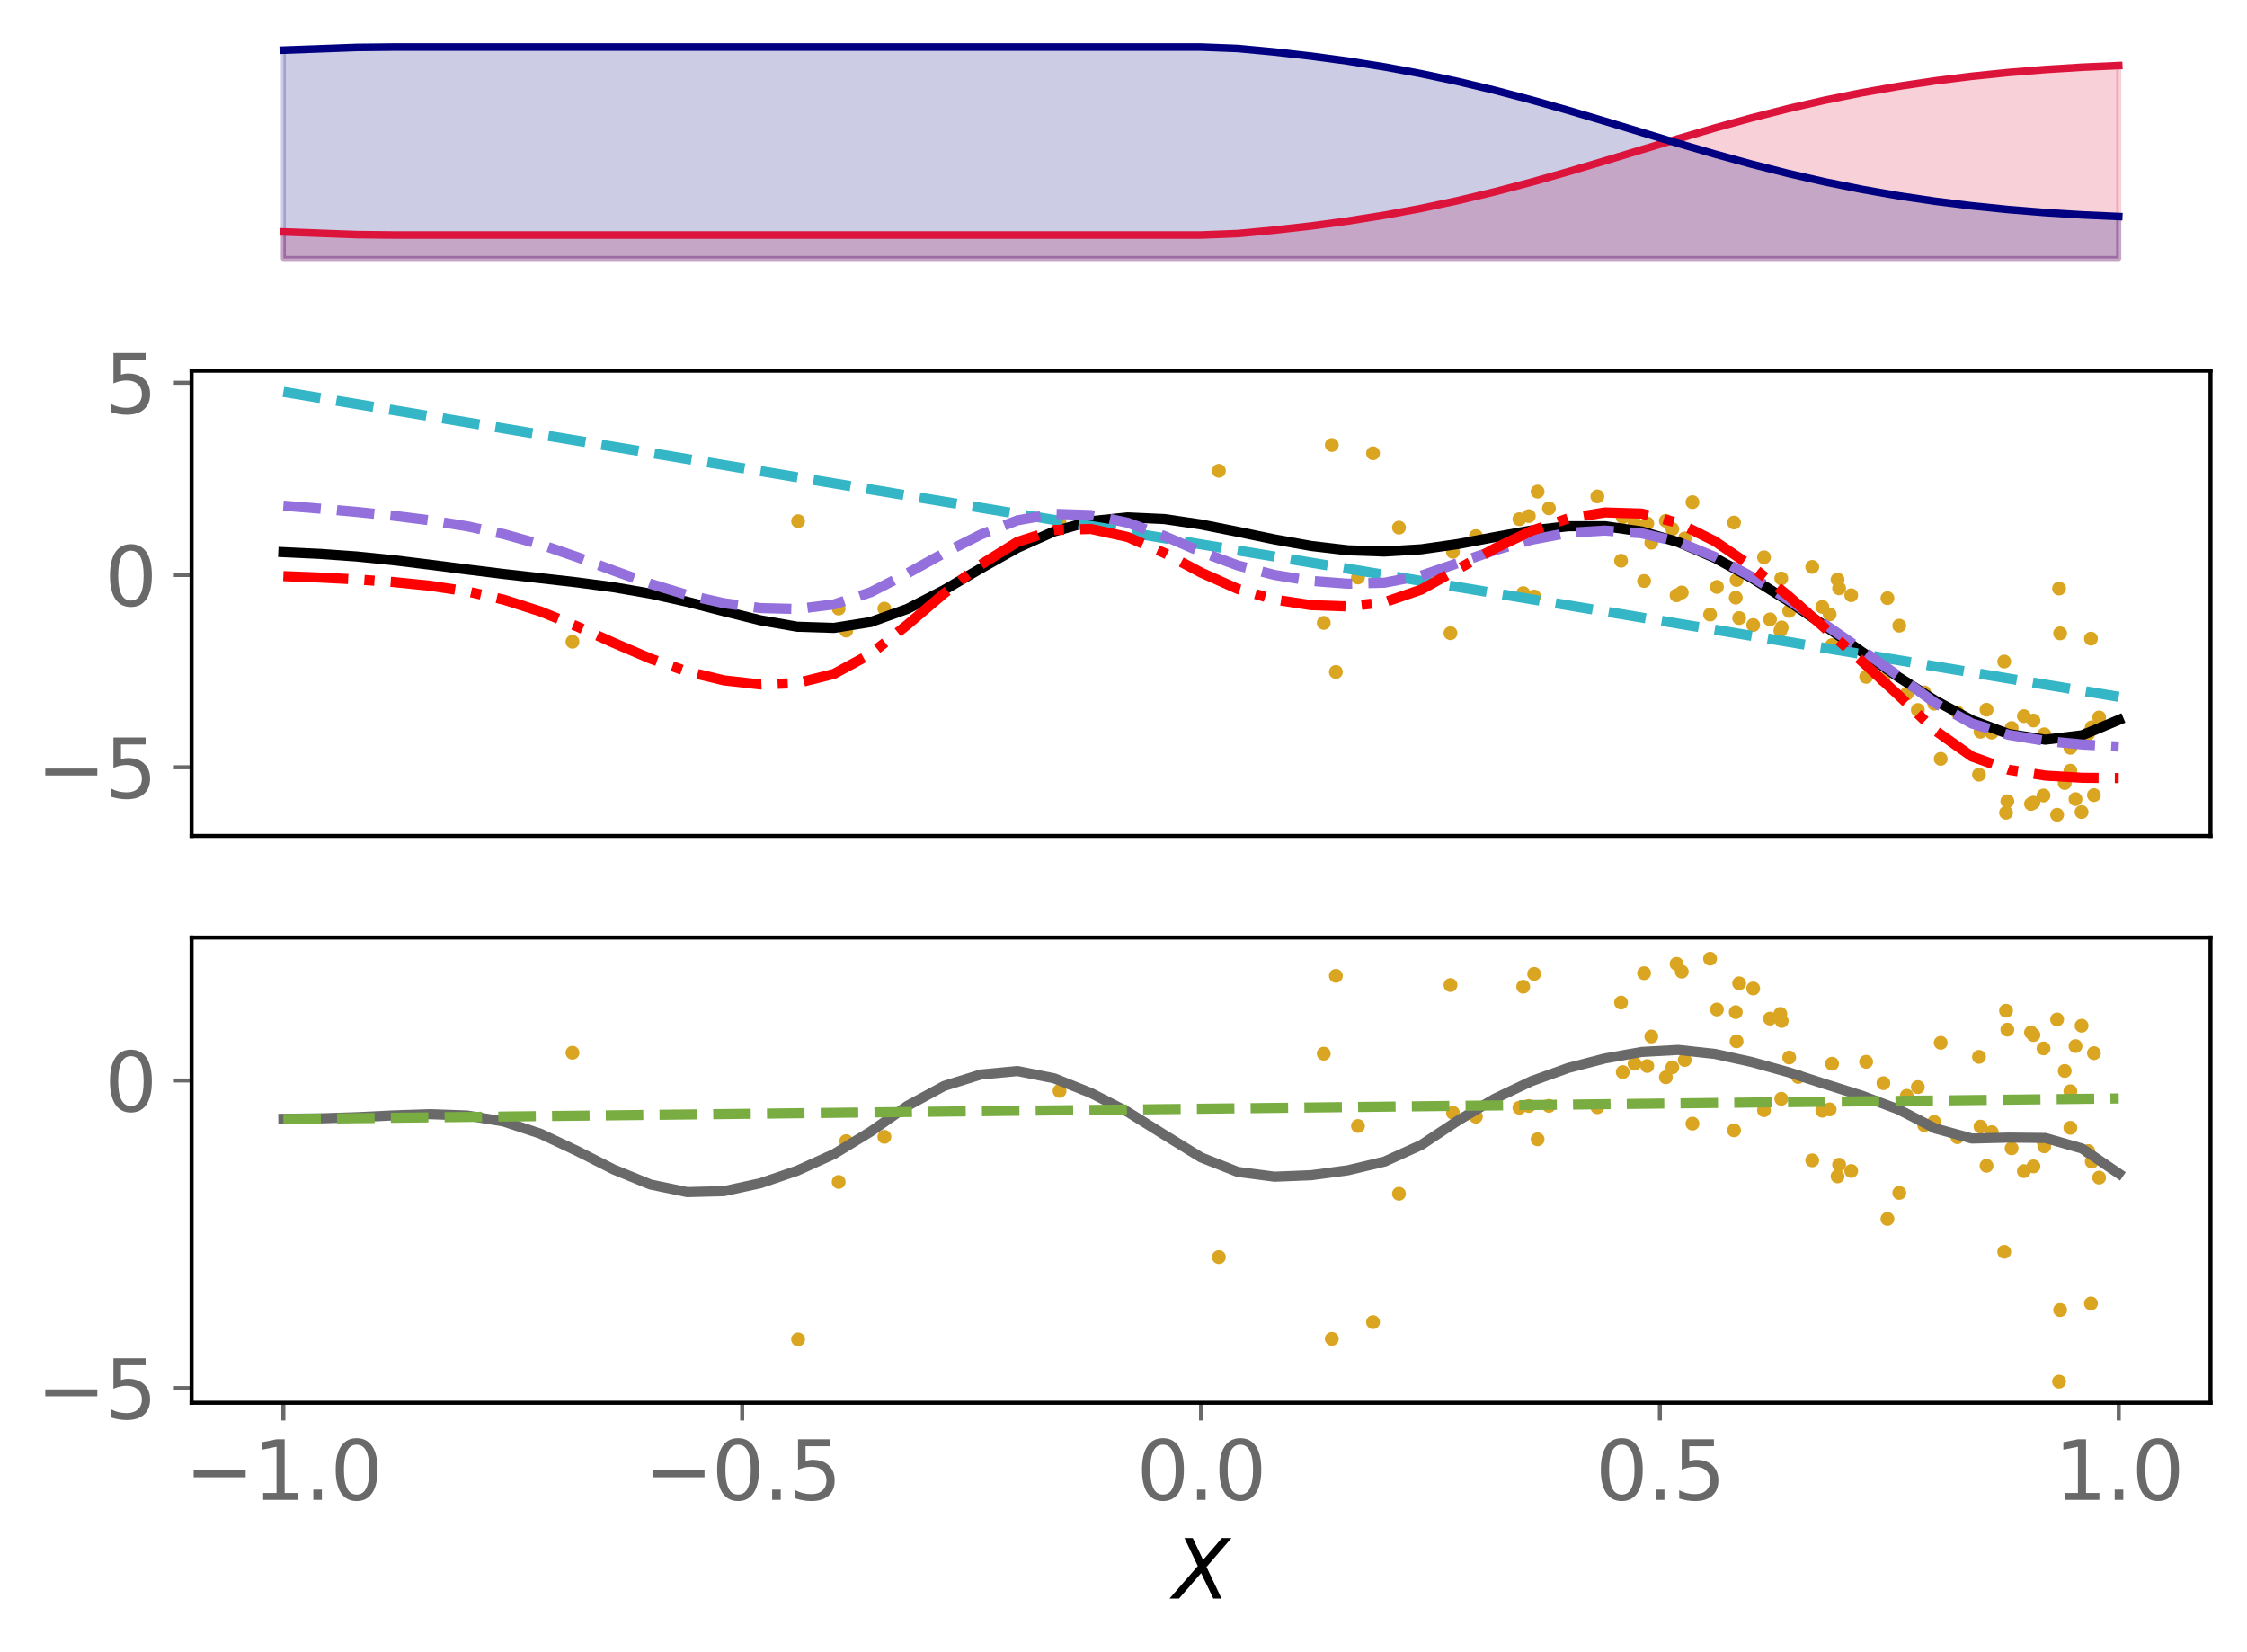 <?xml version="1.0" encoding="utf-8" standalone="no"?>
<!DOCTYPE svg PUBLIC "-//W3C//DTD SVG 1.1//EN"
  "http://www.w3.org/Graphics/SVG/1.1/DTD/svg11.dtd">
<svg xmlns:xlink="http://www.w3.org/1999/xlink" width="443.207pt" height="325.85pt" viewBox="0 0 443.207 325.85" xmlns="http://www.w3.org/2000/svg" version="1.1">
 <defs>
  <style type="text/css">*{stroke-linejoin: round; stroke-linecap: butt}</style>
 </defs>
 <g id="figure_1">
  <g id="patch_1">
   <path d="M 0 325.85 
L 443.207 325.85 
L 443.207 0 
L 0 0 
z
" style="fill: #ffffff"/>
  </g>
  <g id="axes_1">
   <g id="patch_2">
    <path d="M 37.788 53.075 
L 436.007 53.075 
L 436.007 7.2 
L 37.788 7.2 
z
" style="fill: #ffffff"/>
   </g>
   <g id="PolyCollection_1">
    <defs>
     <path id="m81de3c276e" d="M 55.888 -274.86 
L 55.888 -280.101 
L 63.129 -279.838 
L 70.369 -279.569 
L 77.609 -279.494 
L 84.85 -279.494 
L 92.09 -279.494 
L 99.331 -279.494 
L 106.571 -279.494 
L 113.811 -279.494 
L 121.052 -279.494 
L 128.292 -279.494 
L 135.532 -279.494 
L 142.773 -279.494 
L 150.013 -279.494 
L 157.254 -279.494 
L 164.494 -279.494 
L 171.734 -279.494 
L 178.975 -279.494 
L 186.215 -279.494 
L 193.455 -279.494 
L 200.696 -279.494 
L 207.936 -279.494 
L 215.176 -279.494 
L 222.417 -279.494 
L 229.657 -279.494 
L 236.898 -279.494 
L 244.138 -279.775 
L 251.378 -280.457 
L 258.619 -281.277 
L 265.859 -282.256 
L 273.099 -283.41 
L 280.34 -284.752 
L 287.58 -286.29 
L 294.82 -288.019 
L 302.061 -289.922 
L 309.301 -291.97 
L 316.541 -294.117 
L 323.782 -296.311 
L 331.022 -298.492 
L 338.263 -300.603 
L 345.503 -302.597 
L 352.743 -304.434 
L 359.984 -306.09 
L 367.224 -307.554 
L 374.464 -308.823 
L 381.705 -309.904 
L 388.945 -310.808 
L 396.185 -311.548 
L 403.426 -312.137 
L 410.666 -312.59 
L 417.907 -312.917 
L 417.907 -274.86 
L 417.907 -274.86 
L 410.666 -274.86 
L 403.426 -274.86 
L 396.185 -274.86 
L 388.945 -274.86 
L 381.705 -274.86 
L 374.464 -274.86 
L 367.224 -274.86 
L 359.984 -274.86 
L 352.743 -274.86 
L 345.503 -274.86 
L 338.263 -274.86 
L 331.022 -274.86 
L 323.782 -274.86 
L 316.541 -274.86 
L 309.301 -274.86 
L 302.061 -274.86 
L 294.82 -274.86 
L 287.58 -274.86 
L 280.34 -274.86 
L 273.099 -274.86 
L 265.859 -274.86 
L 258.619 -274.86 
L 251.378 -274.86 
L 244.138 -274.86 
L 236.898 -274.86 
L 229.657 -274.86 
L 222.417 -274.86 
L 215.176 -274.86 
L 207.936 -274.86 
L 200.696 -274.86 
L 193.455 -274.86 
L 186.215 -274.86 
L 178.975 -274.86 
L 171.734 -274.86 
L 164.494 -274.86 
L 157.254 -274.86 
L 150.013 -274.86 
L 142.773 -274.86 
L 135.532 -274.86 
L 128.292 -274.86 
L 121.052 -274.86 
L 113.811 -274.86 
L 106.571 -274.86 
L 99.331 -274.86 
L 92.09 -274.86 
L 84.85 -274.86 
L 77.609 -274.86 
L 70.369 -274.86 
L 63.129 -274.86 
L 55.888 -274.86 
z
" style="stroke: #dc143c; stroke-opacity: 0.2"/>
    </defs>
    <g clip-path="url(#p1c54d9ec17)">
     <use xlink:href="#m81de3c276e" x="0" y="325.85" style="fill: #dc143c; fill-opacity: 0.2; stroke: #dc143c; stroke-opacity: 0.2"/>
    </g>
   </g>
   <g id="PolyCollection_2">
    <defs>
     <path id="m0435f85a97" d="M 55.888 -274.86 
L 55.888 -315.958 
L 63.129 -316.22 
L 70.369 -316.49 
L 77.609 -316.565 
L 84.85 -316.565 
L 92.09 -316.565 
L 99.331 -316.565 
L 106.571 -316.565 
L 113.811 -316.565 
L 121.052 -316.565 
L 128.292 -316.565 
L 135.532 -316.565 
L 142.773 -316.565 
L 150.013 -316.565 
L 157.254 -316.565 
L 164.494 -316.565 
L 171.734 -316.565 
L 178.975 -316.565 
L 186.215 -316.565 
L 193.455 -316.565 
L 200.696 -316.565 
L 207.936 -316.565 
L 215.176 -316.565 
L 222.417 -316.565 
L 229.657 -316.565 
L 236.898 -316.565 
L 244.138 -316.284 
L 251.378 -315.602 
L 258.619 -314.781 
L 265.859 -313.803 
L 273.099 -312.649 
L 280.34 -311.307 
L 287.58 -309.769 
L 294.82 -308.04 
L 302.061 -306.136 
L 309.301 -304.089 
L 316.541 -301.941 
L 323.782 -299.748 
L 331.022 -297.567 
L 338.263 -295.455 
L 345.503 -293.462 
L 352.743 -291.625 
L 359.984 -289.968 
L 367.224 -288.505 
L 374.464 -287.235 
L 381.705 -286.154 
L 388.945 -285.251 
L 396.185 -284.511 
L 403.426 -283.921 
L 410.666 -283.469 
L 417.907 -283.142 
L 417.907 -274.86 
L 417.907 -274.86 
L 410.666 -274.86 
L 403.426 -274.86 
L 396.185 -274.86 
L 388.945 -274.86 
L 381.705 -274.86 
L 374.464 -274.86 
L 367.224 -274.86 
L 359.984 -274.86 
L 352.743 -274.86 
L 345.503 -274.86 
L 338.263 -274.86 
L 331.022 -274.86 
L 323.782 -274.86 
L 316.541 -274.86 
L 309.301 -274.86 
L 302.061 -274.86 
L 294.82 -274.86 
L 287.58 -274.86 
L 280.34 -274.86 
L 273.099 -274.86 
L 265.859 -274.86 
L 258.619 -274.86 
L 251.378 -274.86 
L 244.138 -274.86 
L 236.898 -274.86 
L 229.657 -274.86 
L 222.417 -274.86 
L 215.176 -274.86 
L 207.936 -274.86 
L 200.696 -274.86 
L 193.455 -274.86 
L 186.215 -274.86 
L 178.975 -274.86 
L 171.734 -274.86 
L 164.494 -274.86 
L 157.254 -274.86 
L 150.013 -274.86 
L 142.773 -274.86 
L 135.532 -274.86 
L 128.292 -274.86 
L 121.052 -274.86 
L 113.811 -274.86 
L 106.571 -274.86 
L 99.331 -274.86 
L 92.09 -274.86 
L 84.85 -274.86 
L 77.609 -274.86 
L 70.369 -274.86 
L 63.129 -274.86 
L 55.888 -274.86 
z
" style="stroke: #000080; stroke-opacity: 0.2"/>
    </defs>
    <g clip-path="url(#p1c54d9ec17)">
     <use xlink:href="#m0435f85a97" x="0" y="325.85" style="fill: #000080; fill-opacity: 0.2; stroke: #000080; stroke-opacity: 0.2"/>
    </g>
   </g>
   <g id="matplotlib.axis_1"/>
   <g id="matplotlib.axis_2"/>
   <g id="line2d_1">
    <path d="M 55.888 45.749 
L 63.129 46.012 
L 70.369 46.281 
L 77.609 46.356 
L 84.85 46.356 
L 92.09 46.356 
L 99.331 46.356 
L 106.571 46.356 
L 113.811 46.356 
L 121.052 46.356 
L 128.292 46.356 
L 135.532 46.356 
L 142.773 46.356 
L 150.013 46.356 
L 157.254 46.356 
L 164.494 46.356 
L 171.734 46.356 
L 178.975 46.356 
L 186.215 46.356 
L 193.455 46.356 
L 200.696 46.356 
L 207.936 46.356 
L 215.176 46.356 
L 222.417 46.356 
L 229.657 46.356 
L 236.898 46.356 
L 244.138 46.075 
L 251.378 45.393 
L 258.619 44.573 
L 265.859 43.594 
L 273.099 42.44 
L 280.34 41.098 
L 287.58 39.56 
L 294.82 37.831 
L 302.061 35.928 
L 309.301 33.88 
L 316.541 31.733 
L 323.782 29.539 
L 331.022 27.358 
L 338.263 25.247 
L 345.503 23.253 
L 352.743 21.416 
L 359.984 19.76 
L 367.224 18.296 
L 374.464 17.027 
L 381.705 15.946 
L 388.945 15.042 
L 396.185 14.302 
L 403.426 13.713 
L 410.666 13.26 
L 417.907 12.933 
" clip-path="url(#p1c54d9ec17)" style="fill: none; stroke: #dc143c; stroke-width: 1.5; stroke-linecap: square"/>
   </g>
   <g id="line2d_2">
    <path d="M 55.888 9.892 
L 63.129 9.63 
L 70.369 9.36 
L 77.609 9.285 
L 84.85 9.285 
L 92.09 9.285 
L 99.331 9.285 
L 106.571 9.285 
L 113.811 9.285 
L 121.052 9.285 
L 128.292 9.285 
L 135.532 9.285 
L 142.773 9.285 
L 150.013 9.285 
L 157.254 9.285 
L 164.494 9.285 
L 171.734 9.285 
L 178.975 9.285 
L 186.215 9.285 
L 193.455 9.285 
L 200.696 9.285 
L 207.936 9.285 
L 215.176 9.285 
L 222.417 9.285 
L 229.657 9.285 
L 236.898 9.285 
L 244.138 9.566 
L 251.378 10.248 
L 258.619 11.069 
L 265.859 12.047 
L 273.099 13.201 
L 280.34 14.543 
L 287.58 16.081 
L 294.82 17.81 
L 302.061 19.714 
L 309.301 21.761 
L 316.541 23.909 
L 323.782 26.102 
L 331.022 28.283 
L 338.263 30.395 
L 345.503 32.388 
L 352.743 34.225 
L 359.984 35.882 
L 367.224 37.345 
L 374.464 38.615 
L 381.705 39.696 
L 388.945 40.599 
L 396.185 41.339 
L 403.426 41.929 
L 410.666 42.381 
L 417.907 42.708 
" clip-path="url(#p1c54d9ec17)" style="fill: none; stroke: #000080; stroke-width: 1.5; stroke-linecap: square"/>
   </g>
  </g>
  <g id="axes_2">
   <g id="patch_3">
    <path d="M 37.788 164.878 
L 436.007 164.878 
L 436.007 73.127 
L 37.788 73.127 
z
" style="fill: #ffffff"/>
   </g>
   <g id="PathCollection_1">
    <defs>
     <path id="mc28486952a" d="M 0 0.866 
C 0.23 0.866 0.45 0.775 0.612 0.612 
C 0.775 0.45 0.866 0.23 0.866 0 
C 0.866 -0.23 0.775 -0.45 0.612 -0.612 
C 0.45 -0.775 0.23 -0.866 0 -0.866 
C -0.23 -0.866 -0.45 -0.775 -0.612 -0.612 
C -0.775 -0.45 -0.866 -0.23 -0.866 0 
C -0.866 0.23 -0.775 0.45 -0.612 0.612 
C -0.45 0.775 -0.23 0.866 0 0.866 
z
" style="stroke: #daa520"/>
    </defs>
    <g clip-path="url(#p7377cb7933)">
     <use xlink:href="#mc28486952a" x="324.91" y="103.258" style="fill: #daa520; stroke: #daa520"/>
     <use xlink:href="#mc28486952a" x="302.603" y="117.642" style="fill: #daa520; stroke: #daa520"/>
     <use xlink:href="#mc28486952a" x="342.025" y="103.069" style="fill: #daa520; stroke: #daa520"/>
     <use xlink:href="#mc28486952a" x="361.362" y="127.237" style="fill: #daa520; stroke: #daa520"/>
     <use xlink:href="#mc28486952a" x="261.102" y="122.862" style="fill: #daa520; stroke: #daa520"/>
     <use xlink:href="#mc28486952a" x="406.134" y="116.078" style="fill: #daa520; stroke: #daa520"/>
     <use xlink:href="#mc28486952a" x="325.71" y="107.052" style="fill: #daa520; stroke: #daa520"/>
     <use xlink:href="#mc28486952a" x="329.852" y="104.355" style="fill: #daa520; stroke: #daa520"/>
     <use xlink:href="#mc28486952a" x="390.638" y="144.329" style="fill: #daa520; stroke: #daa520"/>
     <use xlink:href="#mc28486952a" x="407.254" y="154.452" style="fill: #daa520; stroke: #daa520"/>
     <use xlink:href="#mc28486952a" x="390.346" y="152.799" style="fill: #daa520; stroke: #daa520"/>
     <use xlink:href="#mc28486952a" x="320.078" y="102.039" style="fill: #daa520; stroke: #daa520"/>
     <use xlink:href="#mc28486952a" x="343.039" y="121.909" style="fill: #daa520; stroke: #daa520"/>
     <use xlink:href="#mc28486952a" x="360.89" y="121.181" style="fill: #daa520; stroke: #daa520"/>
     <use xlink:href="#mc28486952a" x="403.071" y="156.901" style="fill: #daa520; stroke: #daa520"/>
     <use xlink:href="#mc28486952a" x="351.345" y="114.096" style="fill: #daa520; stroke: #daa520"/>
     <use xlink:href="#mc28486952a" x="342.528" y="114.395" style="fill: #daa520; stroke: #daa520"/>
     <use xlink:href="#mc28486952a" x="413.015" y="156.836" style="fill: #daa520; stroke: #daa520"/>
     <use xlink:href="#mc28486952a" x="406.347" y="124.925" style="fill: #daa520; stroke: #daa520"/>
     <use xlink:href="#mc28486952a" x="409.381" y="157.615" style="fill: #daa520; stroke: #daa520"/>
     <use xlink:href="#mc28486952a" x="399.197" y="141.253" style="fill: #daa520; stroke: #daa520"/>
     <use xlink:href="#mc28486952a" x="362.447" y="114.322" style="fill: #daa520; stroke: #daa520"/>
     <use xlink:href="#mc28486952a" x="359.443" y="119.71" style="fill: #daa520; stroke: #daa520"/>
     <use xlink:href="#mc28486952a" x="401.089" y="142.122" style="fill: #daa520; stroke: #daa520"/>
     <use xlink:href="#mc28486952a" x="299.692" y="102.407" style="fill: #daa520; stroke: #daa520"/>
     <use xlink:href="#mc28486952a" x="331.715" y="116.853" style="fill: #daa520; stroke: #daa520"/>
     <use xlink:href="#mc28486952a" x="395.936" y="158.032" style="fill: #daa520; stroke: #daa520"/>
     <use xlink:href="#mc28486952a" x="291.114" y="105.745" style="fill: #daa520; stroke: #daa520"/>
     <use xlink:href="#mc28486952a" x="332.304" y="106.208" style="fill: #daa520; stroke: #daa520"/>
     <use xlink:href="#mc28486952a" x="208.989" y="103.114" style="fill: #daa520; stroke: #daa520"/>
     <use xlink:href="#mc28486952a" x="352.908" y="120.508" style="fill: #daa520; stroke: #daa520"/>
     <use xlink:href="#mc28486952a" x="412.426" y="125.97" style="fill: #daa520; stroke: #daa520"/>
     <use xlink:href="#mc28486952a" x="286.583" y="108.852" style="fill: #daa520; stroke: #daa520"/>
     <use xlink:href="#mc28486952a" x="301.549" y="101.794" style="fill: #daa520; stroke: #daa520"/>
     <use xlink:href="#mc28486952a" x="333.827" y="99.047" style="fill: #daa520; stroke: #daa520"/>
     <use xlink:href="#mc28486952a" x="330.693" y="117.421" style="fill: #daa520; stroke: #daa520"/>
     <use xlink:href="#mc28486952a" x="267.854" y="113.905" style="fill: #daa520; stroke: #daa520"/>
     <use xlink:href="#mc28486952a" x="319.741" y="110.604" style="fill: #daa520; stroke: #daa520"/>
     <use xlink:href="#mc28486952a" x="395.321" y="130.489" style="fill: #daa520; stroke: #daa520"/>
     <use xlink:href="#mc28486952a" x="263.493" y="132.538" style="fill: #daa520; stroke: #daa520"/>
     <use xlink:href="#mc28486952a" x="414.038" y="141.501" style="fill: #daa520; stroke: #daa520"/>
     <use xlink:href="#mc28486952a" x="165.422" y="120.036" style="fill: #daa520; stroke: #daa520"/>
     <use xlink:href="#mc28486952a" x="408.368" y="152.003" style="fill: #daa520; stroke: #daa520"/>
     <use xlink:href="#mc28486952a" x="305.519" y="100.27" style="fill: #daa520; stroke: #daa520"/>
     <use xlink:href="#mc28486952a" x="240.418" y="92.868" style="fill: #daa520; stroke: #daa520"/>
     <use xlink:href="#mc28486952a" x="379.536" y="136.569" style="fill: #daa520; stroke: #daa520"/>
     <use xlink:href="#mc28486952a" x="349.124" y="122.166" style="fill: #daa520; stroke: #daa520"/>
     <use xlink:href="#mc28486952a" x="338.65" y="115.77" style="fill: #daa520; stroke: #daa520"/>
     <use xlink:href="#mc28486952a" x="362.755" y="116.038" style="fill: #daa520; stroke: #daa520"/>
     <use xlink:href="#mc28486952a" x="368.085" y="133.51" style="fill: #daa520; stroke: #daa520"/>
     <use xlink:href="#mc28486952a" x="374.619" y="123.412" style="fill: #daa520; stroke: #daa520"/>
     <use xlink:href="#mc28486952a" x="357.456" y="111.816" style="fill: #daa520; stroke: #daa520"/>
     <use xlink:href="#mc28486952a" x="381.505" y="138.799" style="fill: #daa520; stroke: #daa520"/>
     <use xlink:href="#mc28486952a" x="342.367" y="117.886" style="fill: #daa520; stroke: #daa520"/>
     <use xlink:href="#mc28486952a" x="410.575" y="160.169" style="fill: #daa520; stroke: #daa520"/>
     <use xlink:href="#mc28486952a" x="372.288" y="117.986" style="fill: #daa520; stroke: #daa520"/>
     <use xlink:href="#mc28486952a" x="365.139" y="117.403" style="fill: #daa520; stroke: #daa520"/>
     <use xlink:href="#mc28486952a" x="300.447" y="116.984" style="fill: #daa520; stroke: #daa520"/>
     <use xlink:href="#mc28486952a" x="324.285" y="114.604" style="fill: #daa520; stroke: #daa520"/>
     <use xlink:href="#mc28486952a" x="405.751" y="160.707" style="fill: #daa520; stroke: #daa520"/>
     <use xlink:href="#mc28486952a" x="411.884" y="144.749" style="fill: #daa520; stroke: #daa520"/>
     <use xlink:href="#mc28486952a" x="354.675" y="119.635" style="fill: #daa520; stroke: #daa520"/>
     <use xlink:href="#mc28486952a" x="391.827" y="139.984" style="fill: #daa520; stroke: #daa520"/>
     <use xlink:href="#mc28486952a" x="392.857" y="144.505" style="fill: #daa520; stroke: #daa520"/>
     <use xlink:href="#mc28486952a" x="262.692" y="87.772" style="fill: #daa520; stroke: #daa520"/>
     <use xlink:href="#mc28486952a" x="378.284" y="140.044" style="fill: #daa520; stroke: #daa520"/>
     <use xlink:href="#mc28486952a" x="376.1" y="136.833" style="fill: #daa520; stroke: #daa520"/>
     <use xlink:href="#mc28486952a" x="174.437" y="120.05" style="fill: #daa520; stroke: #daa520"/>
     <use xlink:href="#mc28486952a" x="347.935" y="109.924" style="fill: #daa520; stroke: #daa520"/>
     <use xlink:href="#mc28486952a" x="403.131" y="145.329" style="fill: #daa520; stroke: #daa520"/>
     <use xlink:href="#mc28486952a" x="337.3" y="121.222" style="fill: #daa520; stroke: #daa520"/>
     <use xlink:href="#mc28486952a" x="345.801" y="123.288" style="fill: #daa520; stroke: #daa520"/>
     <use xlink:href="#mc28486952a" x="408.367" y="147.499" style="fill: #daa520; stroke: #daa520"/>
     <use xlink:href="#mc28486952a" x="395.676" y="160.305" style="fill: #daa520; stroke: #daa520"/>
     <use xlink:href="#mc28486952a" x="112.913" y="126.583" style="fill: #daa520; stroke: #daa520"/>
     <use xlink:href="#mc28486952a" x="275.937" y="104.074" style="fill: #daa520; stroke: #daa520"/>
     <use xlink:href="#mc28486952a" x="270.822" y="89.407" style="fill: #daa520; stroke: #daa520"/>
     <use xlink:href="#mc28486952a" x="400.601" y="158.566" style="fill: #daa520; stroke: #daa520"/>
     <use xlink:href="#mc28486952a" x="166.908" y="124.388" style="fill: #daa520; stroke: #daa520"/>
     <use xlink:href="#mc28486952a" x="351.164" y="124.413" style="fill: #daa520; stroke: #daa520"/>
     <use xlink:href="#mc28486952a" x="382.791" y="149.679" style="fill: #daa520; stroke: #daa520"/>
     <use xlink:href="#mc28486952a" x="371.489" y="133.98" style="fill: #daa520; stroke: #daa520"/>
     <use xlink:href="#mc28486952a" x="403.221" y="144.841" style="fill: #daa520; stroke: #daa520"/>
     <use xlink:href="#mc28486952a" x="286.096" y="124.895" style="fill: #daa520; stroke: #daa520"/>
     <use xlink:href="#mc28486952a" x="303.282" y="96.972" style="fill: #daa520; stroke: #daa520"/>
     <use xlink:href="#mc28486952a" x="412.586" y="143.451" style="fill: #daa520; stroke: #daa520"/>
     <use xlink:href="#mc28486952a" x="315.07" y="97.915" style="fill: #daa520; stroke: #daa520"/>
     <use xlink:href="#mc28486952a" x="157.42" y="102.805" style="fill: #daa520; stroke: #daa520"/>
     <use xlink:href="#mc28486952a" x="351.43" y="123.765" style="fill: #daa520; stroke: #daa520"/>
     <use xlink:href="#mc28486952a" x="322.408" y="103.216" style="fill: #daa520; stroke: #daa520"/>
     <use xlink:href="#mc28486952a" x="401.083" y="158.315" style="fill: #daa520; stroke: #daa520"/>
     <use xlink:href="#mc28486952a" x="386.085" y="140.54" style="fill: #daa520; stroke: #daa520"/>
     <use xlink:href="#mc28486952a" x="328.587" y="102.732" style="fill: #daa520; stroke: #daa520"/>
     <use xlink:href="#mc28486952a" x="396.777" y="143.597" style="fill: #daa520; stroke: #daa520"/>
    </g>
   </g>
   <g id="matplotlib.axis_3"/>
   <g id="matplotlib.axis_4">
    <g id="ytick_1">
     <g id="line2d_3">
      <defs>
       <path id="m92ecf123d5" d="M 0 0 
L -3.5 0 
" style="stroke: #696969; stroke-width: 0.8"/>
      </defs>
      <g>
       <use xlink:href="#m92ecf123d5" x="37.788" y="151.337" style="fill: #696969; stroke: #696969; stroke-width: 0.8"/>
      </g>
     </g>
     <g id="text_1">
      <!-- −5 -->
      <g style="fill: #696969" transform="translate(7.2 157.415) scale(0.16 -0.16)">
       <defs>
        <path id="DejaVuSans-2212" d="M 678 2272 
L 4684 2272 
L 4684 1741 
L 678 1741 
L 678 2272 
z
" transform="scale(0.016)"/>
        <path id="DejaVuSans-35" d="M 691 4666 
L 3169 4666 
L 3169 4134 
L 1269 4134 
L 1269 2991 
Q 1406 3038 1543 3061 
Q 1681 3084 1819 3084 
Q 2600 3084 3056 2656 
Q 3513 2228 3513 1497 
Q 3513 744 3044 326 
Q 2575 -91 1722 -91 
Q 1428 -91 1123 -41 
Q 819 9 494 109 
L 494 744 
Q 775 591 1075 516 
Q 1375 441 1709 441 
Q 2250 441 2565 725 
Q 2881 1009 2881 1497 
Q 2881 1984 2565 2268 
Q 2250 2553 1709 2553 
Q 1456 2553 1204 2497 
Q 953 2441 691 2322 
L 691 4666 
z
" transform="scale(0.016)"/>
       </defs>
       <use xlink:href="#DejaVuSans-2212"/>
       <use xlink:href="#DejaVuSans-35" x="83.789"/>
      </g>
     </g>
    </g>
    <g id="ytick_2">
     <g id="line2d_4">
      <g>
       <use xlink:href="#m92ecf123d5" x="37.788" y="113.418" style="fill: #696969; stroke: #696969; stroke-width: 0.8"/>
      </g>
     </g>
     <g id="text_2">
      <!-- 0 -->
      <g style="fill: #696969" transform="translate(20.608 119.497) scale(0.16 -0.16)">
       <defs>
        <path id="DejaVuSans-30" d="M 2034 4250 
Q 1547 4250 1301 3770 
Q 1056 3291 1056 2328 
Q 1056 1369 1301 889 
Q 1547 409 2034 409 
Q 2525 409 2770 889 
Q 3016 1369 3016 2328 
Q 3016 3291 2770 3770 
Q 2525 4250 2034 4250 
z
M 2034 4750 
Q 2819 4750 3233 4129 
Q 3647 3509 3647 2328 
Q 3647 1150 3233 529 
Q 2819 -91 2034 -91 
Q 1250 -91 836 529 
Q 422 1150 422 2328 
Q 422 3509 836 4129 
Q 1250 4750 2034 4750 
z
" transform="scale(0.016)"/>
       </defs>
       <use xlink:href="#DejaVuSans-30"/>
      </g>
     </g>
    </g>
    <g id="ytick_3">
     <g id="line2d_5">
      <g>
       <use xlink:href="#m92ecf123d5" x="37.788" y="75.499" style="fill: #696969; stroke: #696969; stroke-width: 0.8"/>
      </g>
     </g>
     <g id="text_3">
      <!-- 5 -->
      <g style="fill: #696969" transform="translate(20.608 81.578) scale(0.16 -0.16)">
       <use xlink:href="#DejaVuSans-35"/>
      </g>
     </g>
    </g>
   </g>
   <g id="line2d_6">
    <path d="M 55.888 108.91 
L 63.129 109.251 
L 70.369 109.768 
L 77.609 110.501 
L 84.85 111.388 
L 92.09 112.321 
L 99.331 113.215 
L 106.571 114.043 
L 113.811 114.87 
L 121.052 115.833 
L 128.292 117.084 
L 135.532 118.693 
L 142.773 120.554 
L 150.013 122.354 
L 157.254 123.619 
L 164.494 123.85 
L 171.734 122.695 
L 178.975 120.102 
L 186.215 116.377 
L 193.455 112.118 
L 200.696 108.053 
L 207.936 104.819 
L 215.176 102.798 
L 222.417 102.055 
L 229.657 102.386 
L 236.898 103.452 
L 244.138 104.893 
L 251.378 106.395 
L 258.619 107.689 
L 265.859 108.545 
L 273.099 108.788 
L 280.34 108.346 
L 287.58 107.31 
L 294.82 105.943 
L 302.061 104.635 
L 309.301 103.803 
L 316.541 103.794 
L 323.782 104.819 
L 331.022 106.932 
L 338.263 110.053 
L 345.503 114.003 
L 352.743 118.558 
L 359.984 123.487 
L 367.224 128.564 
L 374.464 133.555 
L 381.705 138.175 
L 388.945 142.061 
L 396.185 144.782 
L 403.426 145.893 
L 410.666 145.029 
L 417.907 141.997 
" clip-path="url(#p7377cb7933)" style="fill: none; stroke: #000000; stroke-width: 2; stroke-linecap: square"/>
   </g>
   <g id="line2d_7">
    <path d="M 55.888 77.298 
L 63.129 78.5 
L 70.369 79.703 
L 77.609 80.906 
L 84.85 82.109 
L 92.09 83.312 
L 99.331 84.515 
L 106.571 85.718 
L 113.811 86.92 
L 121.052 88.123 
L 128.292 89.326 
L 135.532 90.529 
L 142.773 91.732 
L 150.013 92.935 
L 157.254 94.138 
L 164.494 95.341 
L 171.734 96.543 
L 178.975 97.746 
L 186.215 98.949 
L 193.455 100.152 
L 200.696 101.355 
L 207.936 102.558 
L 215.176 103.761 
L 222.417 104.964 
L 229.657 106.166 
L 236.898 107.369 
L 244.138 108.572 
L 251.378 109.775 
L 258.619 110.978 
L 265.859 112.181 
L 273.099 113.384 
L 280.34 114.587 
L 287.58 115.789 
L 294.82 116.992 
L 302.061 118.195 
L 309.301 119.398 
L 316.541 120.601 
L 323.782 121.804 
L 331.022 123.007 
L 338.263 124.21 
L 345.503 125.412 
L 352.743 126.615 
L 359.984 127.818 
L 367.224 129.021 
L 374.464 130.224 
L 381.705 131.427 
L 388.945 132.63 
L 396.185 133.832 
L 403.426 135.035 
L 410.666 136.238 
L 417.907 137.441 
" clip-path="url(#p7377cb7933)" style="fill: none; stroke-dasharray: 7.4,3.2; stroke-dashoffset: 0; stroke: #34b6c6; stroke-width: 2"/>
   </g>
   <g id="line2d_8">
    <path d="M 55.888 99.746 
L 63.129 100.333 
L 70.369 100.982 
L 77.609 101.73 
L 84.85 102.637 
L 92.09 103.799 
L 99.331 105.345 
L 106.571 107.381 
L 113.811 109.867 
L 121.052 112.565 
L 128.292 115.151 
L 135.532 117.346 
L 142.773 118.969 
L 150.013 119.934 
L 157.254 120.119 
L 164.494 119.212 
L 171.734 116.81 
L 178.975 113.094 
L 186.215 109.087 
L 193.455 105.444 
L 200.696 102.631 
L 207.936 101.357 
L 215.176 101.591 
L 222.417 103.099 
L 229.657 105.73 
L 236.898 108.853 
L 244.138 111.529 
L 251.378 113.401 
L 258.619 114.576 
L 265.859 115.136 
L 273.099 114.93 
L 280.34 113.541 
L 287.58 111.053 
L 294.82 108.545 
L 302.061 106.47 
L 309.301 105.108 
L 316.541 104.652 
L 323.782 105.193 
L 331.022 106.899 
L 338.263 109.853 
L 345.503 113.75 
L 352.743 118.266 
L 359.984 123.193 
L 367.224 128.198 
L 374.464 133.34 
L 381.705 138.671 
L 388.945 142.702 
L 396.185 144.938 
L 403.426 146.145 
L 410.666 146.837 
L 417.907 147.258 
" clip-path="url(#p7377cb7933)" style="fill: none; stroke-dasharray: 7.4,3.2; stroke-dashoffset: 0; stroke: #9370db; stroke-width: 2"/>
   </g>
   <g id="line2d_9">
    <path d="M 55.888 113.633 
L 63.129 113.918 
L 70.369 114.292 
L 77.609 114.803 
L 84.85 115.539 
L 92.09 116.634 
L 99.331 118.269 
L 106.571 120.593 
L 113.811 123.551 
L 121.052 126.806 
L 128.292 129.905 
L 135.532 132.453 
L 142.773 134.196 
L 150.013 135.015 
L 157.254 134.734 
L 164.494 132.917 
L 171.734 128.997 
L 178.975 123.227 
L 186.215 117.049 
L 193.455 111.381 
L 200.696 106.883 
L 207.936 104.549 
L 215.176 104.338 
L 222.417 105.92 
L 229.657 109.081 
L 236.898 112.936 
L 244.138 116.161 
L 251.378 118.255 
L 258.619 119.366 
L 265.859 119.614 
L 273.099 118.784 
L 280.34 116.289 
L 287.58 112.248 
L 294.82 108.178 
L 302.061 104.718 
L 309.301 102.26 
L 316.541 101.078 
L 323.782 101.298 
L 331.022 103.159 
L 338.263 106.775 
L 345.503 111.719 
L 352.743 117.533 
L 359.984 123.926 
L 367.224 130.428 
L 374.464 137.123 
L 381.705 144.085 
L 388.945 149.216 
L 396.185 151.822 
L 403.426 152.98 
L 410.666 153.414 
L 417.907 153.465 
" clip-path="url(#p7377cb7933)" style="fill: none; stroke-dasharray: 12.8,3.2,2,3.2; stroke-dashoffset: 0; stroke: #ff0000; stroke-width: 2"/>
   </g>
   <g id="patch_4">
    <path d="M 37.788 164.878 
L 37.788 73.127 
" style="fill: none; stroke: #000000; stroke-width: 0.8; stroke-linejoin: miter; stroke-linecap: square"/>
   </g>
   <g id="patch_5">
    <path d="M 436.007 164.878 
L 436.007 73.127 
" style="fill: none; stroke: #000000; stroke-width: 0.8; stroke-linejoin: miter; stroke-linecap: square"/>
   </g>
   <g id="patch_6">
    <path d="M 37.788 164.878 
L 436.007 164.878 
" style="fill: none; stroke: #000000; stroke-width: 0.8; stroke-linejoin: miter; stroke-linecap: square"/>
   </g>
   <g id="patch_7">
    <path d="M 37.788 73.127 
L 436.007 73.127 
" style="fill: none; stroke: #000000; stroke-width: 0.8; stroke-linejoin: miter; stroke-linecap: square"/>
   </g>
  </g>
  <g id="axes_3">
   <g id="patch_8">
    <path d="M 37.788 276.68 
L 436.007 276.68 
L 436.007 184.929 
L 37.788 184.929 
z
" style="fill: #ffffff"/>
   </g>
   <g id="PathCollection_2">
    <g clip-path="url(#p2d2b7ef874)">
     <use xlink:href="#mc28486952a" x="324.91" y="210.27" style="fill: #daa520; stroke: #daa520"/>
     <use xlink:href="#mc28486952a" x="302.603" y="192.091" style="fill: #daa520; stroke: #daa520"/>
     <use xlink:href="#mc28486952a" x="342.025" y="222.958" style="fill: #daa520; stroke: #daa520"/>
     <use xlink:href="#mc28486952a" x="361.362" y="209.811" style="fill: #daa520; stroke: #daa520"/>
     <use xlink:href="#mc28486952a" x="261.102" y="207.827" style="fill: #daa520; stroke: #daa520"/>
     <use xlink:href="#mc28486952a" x="406.134" y="272.51" style="fill: #daa520; stroke: #daa520"/>
     <use xlink:href="#mc28486952a" x="325.71" y="204.438" style="fill: #daa520; stroke: #daa520"/>
     <use xlink:href="#mc28486952a" x="329.852" y="210.535" style="fill: #daa520; stroke: #daa520"/>
     <use xlink:href="#mc28486952a" x="390.638" y="222.218" style="fill: #daa520; stroke: #daa520"/>
     <use xlink:href="#mc28486952a" x="407.254" y="211.237" style="fill: #daa520; stroke: #daa520"/>
     <use xlink:href="#mc28486952a" x="390.346" y="208.465" style="fill: #daa520; stroke: #daa520"/>
     <use xlink:href="#mc28486952a" x="320.078" y="211.46" style="fill: #daa520; stroke: #daa520"/>
     <use xlink:href="#mc28486952a" x="343.039" y="193.954" style="fill: #daa520; stroke: #daa520"/>
     <use xlink:href="#mc28486952a" x="360.89" y="218.818" style="fill: #daa520; stroke: #daa520"/>
     <use xlink:href="#mc28486952a" x="403.071" y="206.794" style="fill: #daa520; stroke: #daa520"/>
     <use xlink:href="#mc28486952a" x="351.345" y="216.732" style="fill: #daa520; stroke: #daa520"/>
     <use xlink:href="#mc28486952a" x="342.528" y="205.398" style="fill: #daa520; stroke: #daa520"/>
     <use xlink:href="#mc28486952a" x="413.015" y="207.726" style="fill: #daa520; stroke: #daa520"/>
     <use xlink:href="#mc28486952a" x="406.347" y="258.381" style="fill: #daa520; stroke: #daa520"/>
     <use xlink:href="#mc28486952a" x="409.381" y="206.336" style="fill: #daa520; stroke: #daa520"/>
     <use xlink:href="#mc28486952a" x="399.197" y="230.996" style="fill: #daa520; stroke: #daa520"/>
     <use xlink:href="#mc28486952a" x="362.447" y="232.03" style="fill: #daa520; stroke: #daa520"/>
     <use xlink:href="#mc28486952a" x="359.443" y="219.091" style="fill: #daa520; stroke: #daa520"/>
     <use xlink:href="#mc28486952a" x="401.089" y="230.06" style="fill: #daa520; stroke: #daa520"/>
     <use xlink:href="#mc28486952a" x="299.692" y="218.49" style="fill: #daa520; stroke: #daa520"/>
     <use xlink:href="#mc28486952a" x="331.715" y="191.655" style="fill: #daa520; stroke: #daa520"/>
     <use xlink:href="#mc28486952a" x="395.936" y="203.093" style="fill: #daa520; stroke: #daa520"/>
     <use xlink:href="#mc28486952a" x="291.114" y="220.253" style="fill: #daa520; stroke: #daa520"/>
     <use xlink:href="#mc28486952a" x="332.304" y="209.074" style="fill: #daa520; stroke: #daa520"/>
     <use xlink:href="#mc28486952a" x="208.989" y="215.177" style="fill: #daa520; stroke: #daa520"/>
     <use xlink:href="#mc28486952a" x="352.908" y="208.589" style="fill: #daa520; stroke: #daa520"/>
     <use xlink:href="#mc28486952a" x="412.426" y="257.086" style="fill: #daa520; stroke: #daa520"/>
     <use xlink:href="#mc28486952a" x="286.583" y="219.499" style="fill: #daa520; stroke: #daa520"/>
     <use xlink:href="#mc28486952a" x="301.549" y="218.148" style="fill: #daa520; stroke: #daa520"/>
     <use xlink:href="#mc28486952a" x="333.827" y="221.627" style="fill: #daa520; stroke: #daa520"/>
     <use xlink:href="#mc28486952a" x="330.693" y="190.113" style="fill: #daa520; stroke: #daa520"/>
     <use xlink:href="#mc28486952a" x="267.854" y="222.095" style="fill: #daa520; stroke: #daa520"/>
     <use xlink:href="#mc28486952a" x="319.741" y="197.749" style="fill: #daa520; stroke: #daa520"/>
     <use xlink:href="#mc28486952a" x="395.321" y="246.903" style="fill: #daa520; stroke: #daa520"/>
     <use xlink:href="#mc28486952a" x="263.493" y="192.481" style="fill: #daa520; stroke: #daa520"/>
     <use xlink:href="#mc28486952a" x="414.038" y="232.272" style="fill: #daa520; stroke: #daa520"/>
     <use xlink:href="#mc28486952a" x="165.422" y="233.126" style="fill: #daa520; stroke: #daa520"/>
     <use xlink:href="#mc28486952a" x="408.368" y="215.245" style="fill: #daa520; stroke: #daa520"/>
     <use xlink:href="#mc28486952a" x="305.519" y="218.122" style="fill: #daa520; stroke: #daa520"/>
     <use xlink:href="#mc28486952a" x="240.418" y="247.948" style="fill: #daa520; stroke: #daa520"/>
     <use xlink:href="#mc28486952a" x="379.536" y="221.923" style="fill: #daa520; stroke: #daa520"/>
     <use xlink:href="#mc28486952a" x="349.124" y="200.911" style="fill: #daa520; stroke: #daa520"/>
     <use xlink:href="#mc28486952a" x="338.65" y="199.114" style="fill: #daa520; stroke: #daa520"/>
     <use xlink:href="#mc28486952a" x="362.755" y="229.728" style="fill: #daa520; stroke: #daa520"/>
     <use xlink:href="#mc28486952a" x="368.085" y="209.434" style="fill: #daa520; stroke: #daa520"/>
     <use xlink:href="#mc28486952a" x="374.619" y="235.295" style="fill: #daa520; stroke: #daa520"/>
     <use xlink:href="#mc28486952a" x="357.456" y="228.871" style="fill: #daa520; stroke: #daa520"/>
     <use xlink:href="#mc28486952a" x="381.505" y="221.293" style="fill: #daa520; stroke: #daa520"/>
     <use xlink:href="#mc28486952a" x="342.367" y="199.636" style="fill: #daa520; stroke: #daa520"/>
     <use xlink:href="#mc28486952a" x="410.575" y="202.313" style="fill: #daa520; stroke: #daa520"/>
     <use xlink:href="#mc28486952a" x="372.288" y="240.427" style="fill: #daa520; stroke: #daa520"/>
     <use xlink:href="#mc28486952a" x="365.139" y="230.967" style="fill: #daa520; stroke: #daa520"/>
     <use xlink:href="#mc28486952a" x="300.447" y="194.623" style="fill: #daa520; stroke: #daa520"/>
     <use xlink:href="#mc28486952a" x="324.285" y="191.957" style="fill: #daa520; stroke: #daa520"/>
     <use xlink:href="#mc28486952a" x="405.751" y="201.078" style="fill: #daa520; stroke: #daa520"/>
     <use xlink:href="#mc28486952a" x="411.884" y="227.03" style="fill: #daa520; stroke: #daa520"/>
     <use xlink:href="#mc28486952a" x="354.675" y="212.43" style="fill: #daa520; stroke: #daa520"/>
     <use xlink:href="#mc28486952a" x="391.827" y="229.941" style="fill: #daa520; stroke: #daa520"/>
     <use xlink:href="#mc28486952a" x="392.857" y="223.304" style="fill: #daa520; stroke: #daa520"/>
     <use xlink:href="#mc28486952a" x="262.692" y="264.062" style="fill: #daa520; stroke: #daa520"/>
     <use xlink:href="#mc28486952a" x="378.284" y="214.424" style="fill: #daa520; stroke: #daa520"/>
     <use xlink:href="#mc28486952a" x="376.1" y="216.133" style="fill: #daa520; stroke: #daa520"/>
     <use xlink:href="#mc28486952a" x="174.437" y="224.234" style="fill: #daa520; stroke: #daa520"/>
     <use xlink:href="#mc28486952a" x="347.935" y="218.981" style="fill: #daa520; stroke: #daa520"/>
     <use xlink:href="#mc28486952a" x="403.131" y="225.315" style="fill: #daa520; stroke: #daa520"/>
     <use xlink:href="#mc28486952a" x="337.3" y="189.1" style="fill: #daa520; stroke: #daa520"/>
     <use xlink:href="#mc28486952a" x="345.801" y="194.975" style="fill: #daa520; stroke: #daa520"/>
     <use xlink:href="#mc28486952a" x="408.367" y="222.45" style="fill: #daa520; stroke: #daa520"/>
     <use xlink:href="#mc28486952a" x="395.676" y="199.355" style="fill: #daa520; stroke: #daa520"/>
     <use xlink:href="#mc28486952a" x="112.913" y="207.647" style="fill: #daa520; stroke: #daa520"/>
     <use xlink:href="#mc28486952a" x="275.937" y="235.46" style="fill: #daa520; stroke: #daa520"/>
     <use xlink:href="#mc28486952a" x="270.822" y="260.77" style="fill: #daa520; stroke: #daa520"/>
     <use xlink:href="#mc28486952a" x="400.601" y="203.648" style="fill: #daa520; stroke: #daa520"/>
     <use xlink:href="#mc28486952a" x="166.908" y="225.078" style="fill: #daa520; stroke: #daa520"/>
     <use xlink:href="#mc28486952a" x="351.164" y="199.988" style="fill: #daa520; stroke: #daa520"/>
     <use xlink:href="#mc28486952a" x="382.791" y="205.686" style="fill: #daa520; stroke: #daa520"/>
     <use xlink:href="#mc28486952a" x="371.489" y="213.651" style="fill: #daa520; stroke: #daa520"/>
     <use xlink:href="#mc28486952a" x="403.221" y="226.11" style="fill: #daa520; stroke: #daa520"/>
     <use xlink:href="#mc28486952a" x="286.096" y="194.297" style="fill: #daa520; stroke: #daa520"/>
     <use xlink:href="#mc28486952a" x="303.282" y="224.72" style="fill: #daa520; stroke: #daa520"/>
     <use xlink:href="#mc28486952a" x="412.586" y="229.127" style="fill: #daa520; stroke: #daa520"/>
     <use xlink:href="#mc28486952a" x="315.07" y="218.394" style="fill: #daa520; stroke: #daa520"/>
     <use xlink:href="#mc28486952a" x="157.42" y="264.164" style="fill: #daa520; stroke: #daa520"/>
     <use xlink:href="#mc28486952a" x="351.43" y="201.38" style="fill: #daa520; stroke: #daa520"/>
     <use xlink:href="#mc28486952a" x="322.408" y="209.803" style="fill: #daa520; stroke: #daa520"/>
     <use xlink:href="#mc28486952a" x="401.083" y="204.156" style="fill: #daa520; stroke: #daa520"/>
     <use xlink:href="#mc28486952a" x="386.085" y="224.306" style="fill: #daa520; stroke: #daa520"/>
     <use xlink:href="#mc28486952a" x="328.587" y="212.488" style="fill: #daa520; stroke: #daa520"/>
     <use xlink:href="#mc28486952a" x="396.777" y="226.497" style="fill: #daa520; stroke: #daa520"/>
    </g>
   </g>
   <g id="matplotlib.axis_5">
    <g id="xtick_1">
     <g id="line2d_10">
      <defs>
       <path id="m08823c64d8" d="M 0 0 
L 0 3.5 
" style="stroke: #696969; stroke-width: 0.8"/>
      </defs>
      <g>
       <use xlink:href="#m08823c64d8" x="55.888" y="276.68" style="fill: #696969; stroke: #696969; stroke-width: 0.8"/>
      </g>
     </g>
     <g id="text_4">
      <!-- −1.0 -->
      <g style="fill: #696969" transform="translate(36.462 295.837) scale(0.16 -0.16)">
       <defs>
        <path id="DejaVuSans-31" d="M 794 531 
L 1825 531 
L 1825 4091 
L 703 3866 
L 703 4441 
L 1819 4666 
L 2450 4666 
L 2450 531 
L 3481 531 
L 3481 0 
L 794 0 
L 794 531 
z
" transform="scale(0.016)"/>
        <path id="DejaVuSans-2e" d="M 684 794 
L 1344 794 
L 1344 0 
L 684 0 
L 684 794 
z
" transform="scale(0.016)"/>
       </defs>
       <use xlink:href="#DejaVuSans-2212"/>
       <use xlink:href="#DejaVuSans-31" x="83.789"/>
       <use xlink:href="#DejaVuSans-2e" x="147.412"/>
       <use xlink:href="#DejaVuSans-30" x="179.199"/>
      </g>
     </g>
    </g>
    <g id="xtick_2">
     <g id="line2d_11">
      <g>
       <use xlink:href="#m08823c64d8" x="146.393" y="276.68" style="fill: #696969; stroke: #696969; stroke-width: 0.8"/>
      </g>
     </g>
     <g id="text_5">
      <!-- −0.5 -->
      <g style="fill: #696969" transform="translate(126.967 295.837) scale(0.16 -0.16)">
       <use xlink:href="#DejaVuSans-2212"/>
       <use xlink:href="#DejaVuSans-30" x="83.789"/>
       <use xlink:href="#DejaVuSans-2e" x="147.412"/>
       <use xlink:href="#DejaVuSans-35" x="179.199"/>
      </g>
     </g>
    </g>
    <g id="xtick_3">
     <g id="line2d_12">
      <g>
       <use xlink:href="#m08823c64d8" x="236.898" y="276.68" style="fill: #696969; stroke: #696969; stroke-width: 0.8"/>
      </g>
     </g>
     <g id="text_6">
      <!-- 0.0 -->
      <g style="fill: #696969" transform="translate(224.175 295.837) scale(0.16 -0.16)">
       <use xlink:href="#DejaVuSans-30"/>
       <use xlink:href="#DejaVuSans-2e" x="63.623"/>
       <use xlink:href="#DejaVuSans-30" x="95.41"/>
      </g>
     </g>
    </g>
    <g id="xtick_4">
     <g id="line2d_13">
      <g>
       <use xlink:href="#m08823c64d8" x="327.402" y="276.68" style="fill: #696969; stroke: #696969; stroke-width: 0.8"/>
      </g>
     </g>
     <g id="text_7">
      <!-- 0.5 -->
      <g style="fill: #696969" transform="translate(314.68 295.837) scale(0.16 -0.16)">
       <use xlink:href="#DejaVuSans-30"/>
       <use xlink:href="#DejaVuSans-2e" x="63.623"/>
       <use xlink:href="#DejaVuSans-35" x="95.41"/>
      </g>
     </g>
    </g>
    <g id="xtick_5">
     <g id="line2d_14">
      <g>
       <use xlink:href="#m08823c64d8" x="417.907" y="276.68" style="fill: #696969; stroke: #696969; stroke-width: 0.8"/>
      </g>
     </g>
     <g id="text_8">
      <!-- 1.0 -->
      <g style="fill: #696969" transform="translate(405.184 295.837) scale(0.16 -0.16)">
       <use xlink:href="#DejaVuSans-31"/>
       <use xlink:href="#DejaVuSans-2e" x="63.623"/>
       <use xlink:href="#DejaVuSans-30" x="95.41"/>
      </g>
     </g>
    </g>
    <g id="text_9">
     <!-- $X$ -->
     <g transform="translate(231.377 315.322) scale(0.16 -0.16)">
      <defs>
       <path id="DejaVuSans-Oblique-58" d="M 878 4666 
L 1516 4666 
L 2316 2981 
L 3763 4666 
L 4500 4666 
L 2578 2438 
L 3738 0 
L 3103 0 
L 2163 1966 
L 459 0 
L -275 0 
L 1906 2509 
L 878 4666 
z
" transform="scale(0.016)"/>
      </defs>
      <use xlink:href="#DejaVuSans-Oblique-58" transform="translate(0 0.094)"/>
     </g>
    </g>
   </g>
   <g id="matplotlib.axis_6">
    <g id="ytick_4">
     <g id="line2d_15">
      <g>
       <use xlink:href="#m92ecf123d5" x="37.788" y="273.779" style="fill: #696969; stroke: #696969; stroke-width: 0.8"/>
      </g>
     </g>
     <g id="text_10">
      <!-- −5 -->
      <g style="fill: #696969" transform="translate(7.2 279.858) scale(0.16 -0.16)">
       <use xlink:href="#DejaVuSans-2212"/>
       <use xlink:href="#DejaVuSans-35" x="83.789"/>
      </g>
     </g>
    </g>
    <g id="ytick_5">
     <g id="line2d_16">
      <g>
       <use xlink:href="#m92ecf123d5" x="37.788" y="213.124" style="fill: #696969; stroke: #696969; stroke-width: 0.8"/>
      </g>
     </g>
     <g id="text_11">
      <!-- 0 -->
      <g style="fill: #696969" transform="translate(20.608 219.203) scale(0.16 -0.16)">
       <use xlink:href="#DejaVuSans-30"/>
      </g>
     </g>
    </g>
   </g>
   <g id="line2d_17">
    <path d="M 55.888 220.678 
L 63.129 220.591 
L 70.369 220.36 
L 77.609 220.005 
L 84.85 219.764 
L 92.09 220.022 
L 99.331 221.209 
L 106.571 223.602 
L 113.811 227.011 
L 121.052 230.677 
L 128.292 233.633 
L 135.532 235.136 
L 142.773 234.946 
L 150.013 233.376 
L 157.254 230.904 
L 164.494 227.628 
L 171.734 223.205 
L 178.975 218.122 
L 186.215 214.198 
L 193.455 211.944 
L 200.696 211.253 
L 207.936 212.692 
L 215.176 215.587 
L 222.417 219.307 
L 229.657 223.833 
L 236.898 228.294 
L 244.138 231.148 
L 251.378 232.095 
L 258.619 231.804 
L 265.859 230.83 
L 273.099 229.114 
L 280.34 225.829 
L 287.58 221.024 
L 294.82 216.7 
L 302.061 213.257 
L 309.301 210.656 
L 316.541 208.779 
L 323.782 207.493 
L 331.022 207.089 
L 338.263 207.881 
L 345.503 209.47 
L 352.743 211.483 
L 359.984 213.826 
L 367.224 216.105 
L 374.464 218.832 
L 381.705 222.577 
L 388.945 224.569 
L 396.185 224.385 
L 403.426 224.461 
L 410.666 226.536 
L 417.907 231.468 
" clip-path="url(#p2d2b7ef874)" style="fill: none; stroke: #696969; stroke-width: 2; stroke-linecap: square"/>
   </g>
   <g id="line2d_18">
    <path d="M 55.888 220.716 
L 63.129 220.635 
L 70.369 220.554 
L 77.609 220.473 
L 84.85 220.392 
L 92.09 220.311 
L 99.331 220.229 
L 106.571 220.148 
L 113.811 220.067 
L 121.052 219.986 
L 128.292 219.905 
L 135.532 219.824 
L 142.773 219.743 
L 150.013 219.661 
L 157.254 219.58 
L 164.494 219.499 
L 171.734 219.418 
L 178.975 219.337 
L 186.215 219.256 
L 193.455 219.175 
L 200.696 219.093 
L 207.936 219.012 
L 215.176 218.931 
L 222.417 218.85 
L 229.657 218.769 
L 236.898 218.688 
L 244.138 218.607 
L 251.378 218.526 
L 258.619 218.444 
L 265.859 218.363 
L 273.099 218.282 
L 280.34 218.201 
L 287.58 218.12 
L 294.82 218.039 
L 302.061 217.958 
L 309.301 217.876 
L 316.541 217.795 
L 323.782 217.714 
L 331.022 217.633 
L 338.263 217.552 
L 345.503 217.471 
L 352.743 217.39 
L 359.984 217.308 
L 367.224 217.227 
L 374.464 217.146 
L 381.705 217.065 
L 388.945 216.984 
L 396.185 216.903 
L 403.426 216.822 
L 410.666 216.74 
L 417.907 216.659 
" clip-path="url(#p2d2b7ef874)" style="fill: none; stroke-dasharray: 7.4,3.2; stroke-dashoffset: 0; stroke: #79ad41; stroke-width: 2"/>
   </g>
   <g id="patch_9">
    <path d="M 37.788 276.68 
L 37.788 184.929 
" style="fill: none; stroke: #000000; stroke-width: 0.8; stroke-linejoin: miter; stroke-linecap: square"/>
   </g>
   <g id="patch_10">
    <path d="M 436.007 276.68 
L 436.007 184.929 
" style="fill: none; stroke: #000000; stroke-width: 0.8; stroke-linejoin: miter; stroke-linecap: square"/>
   </g>
   <g id="patch_11">
    <path d="M 37.788 276.68 
L 436.007 276.68 
" style="fill: none; stroke: #000000; stroke-width: 0.8; stroke-linejoin: miter; stroke-linecap: square"/>
   </g>
   <g id="patch_12">
    <path d="M 37.788 184.929 
L 436.007 184.929 
" style="fill: none; stroke: #000000; stroke-width: 0.8; stroke-linejoin: miter; stroke-linecap: square"/>
   </g>
  </g>
 </g>
 <defs>
  <clipPath id="p1c54d9ec17">
   <rect x="37.788" y="7.2" width="398.22" height="45.875"/>
  </clipPath>
  <clipPath id="p7377cb7933">
   <rect x="37.788" y="73.127" width="398.22" height="91.751"/>
  </clipPath>
  <clipPath id="p2d2b7ef874">
   <rect x="37.788" y="184.929" width="398.22" height="91.751"/>
  </clipPath>
 </defs>
</svg>

